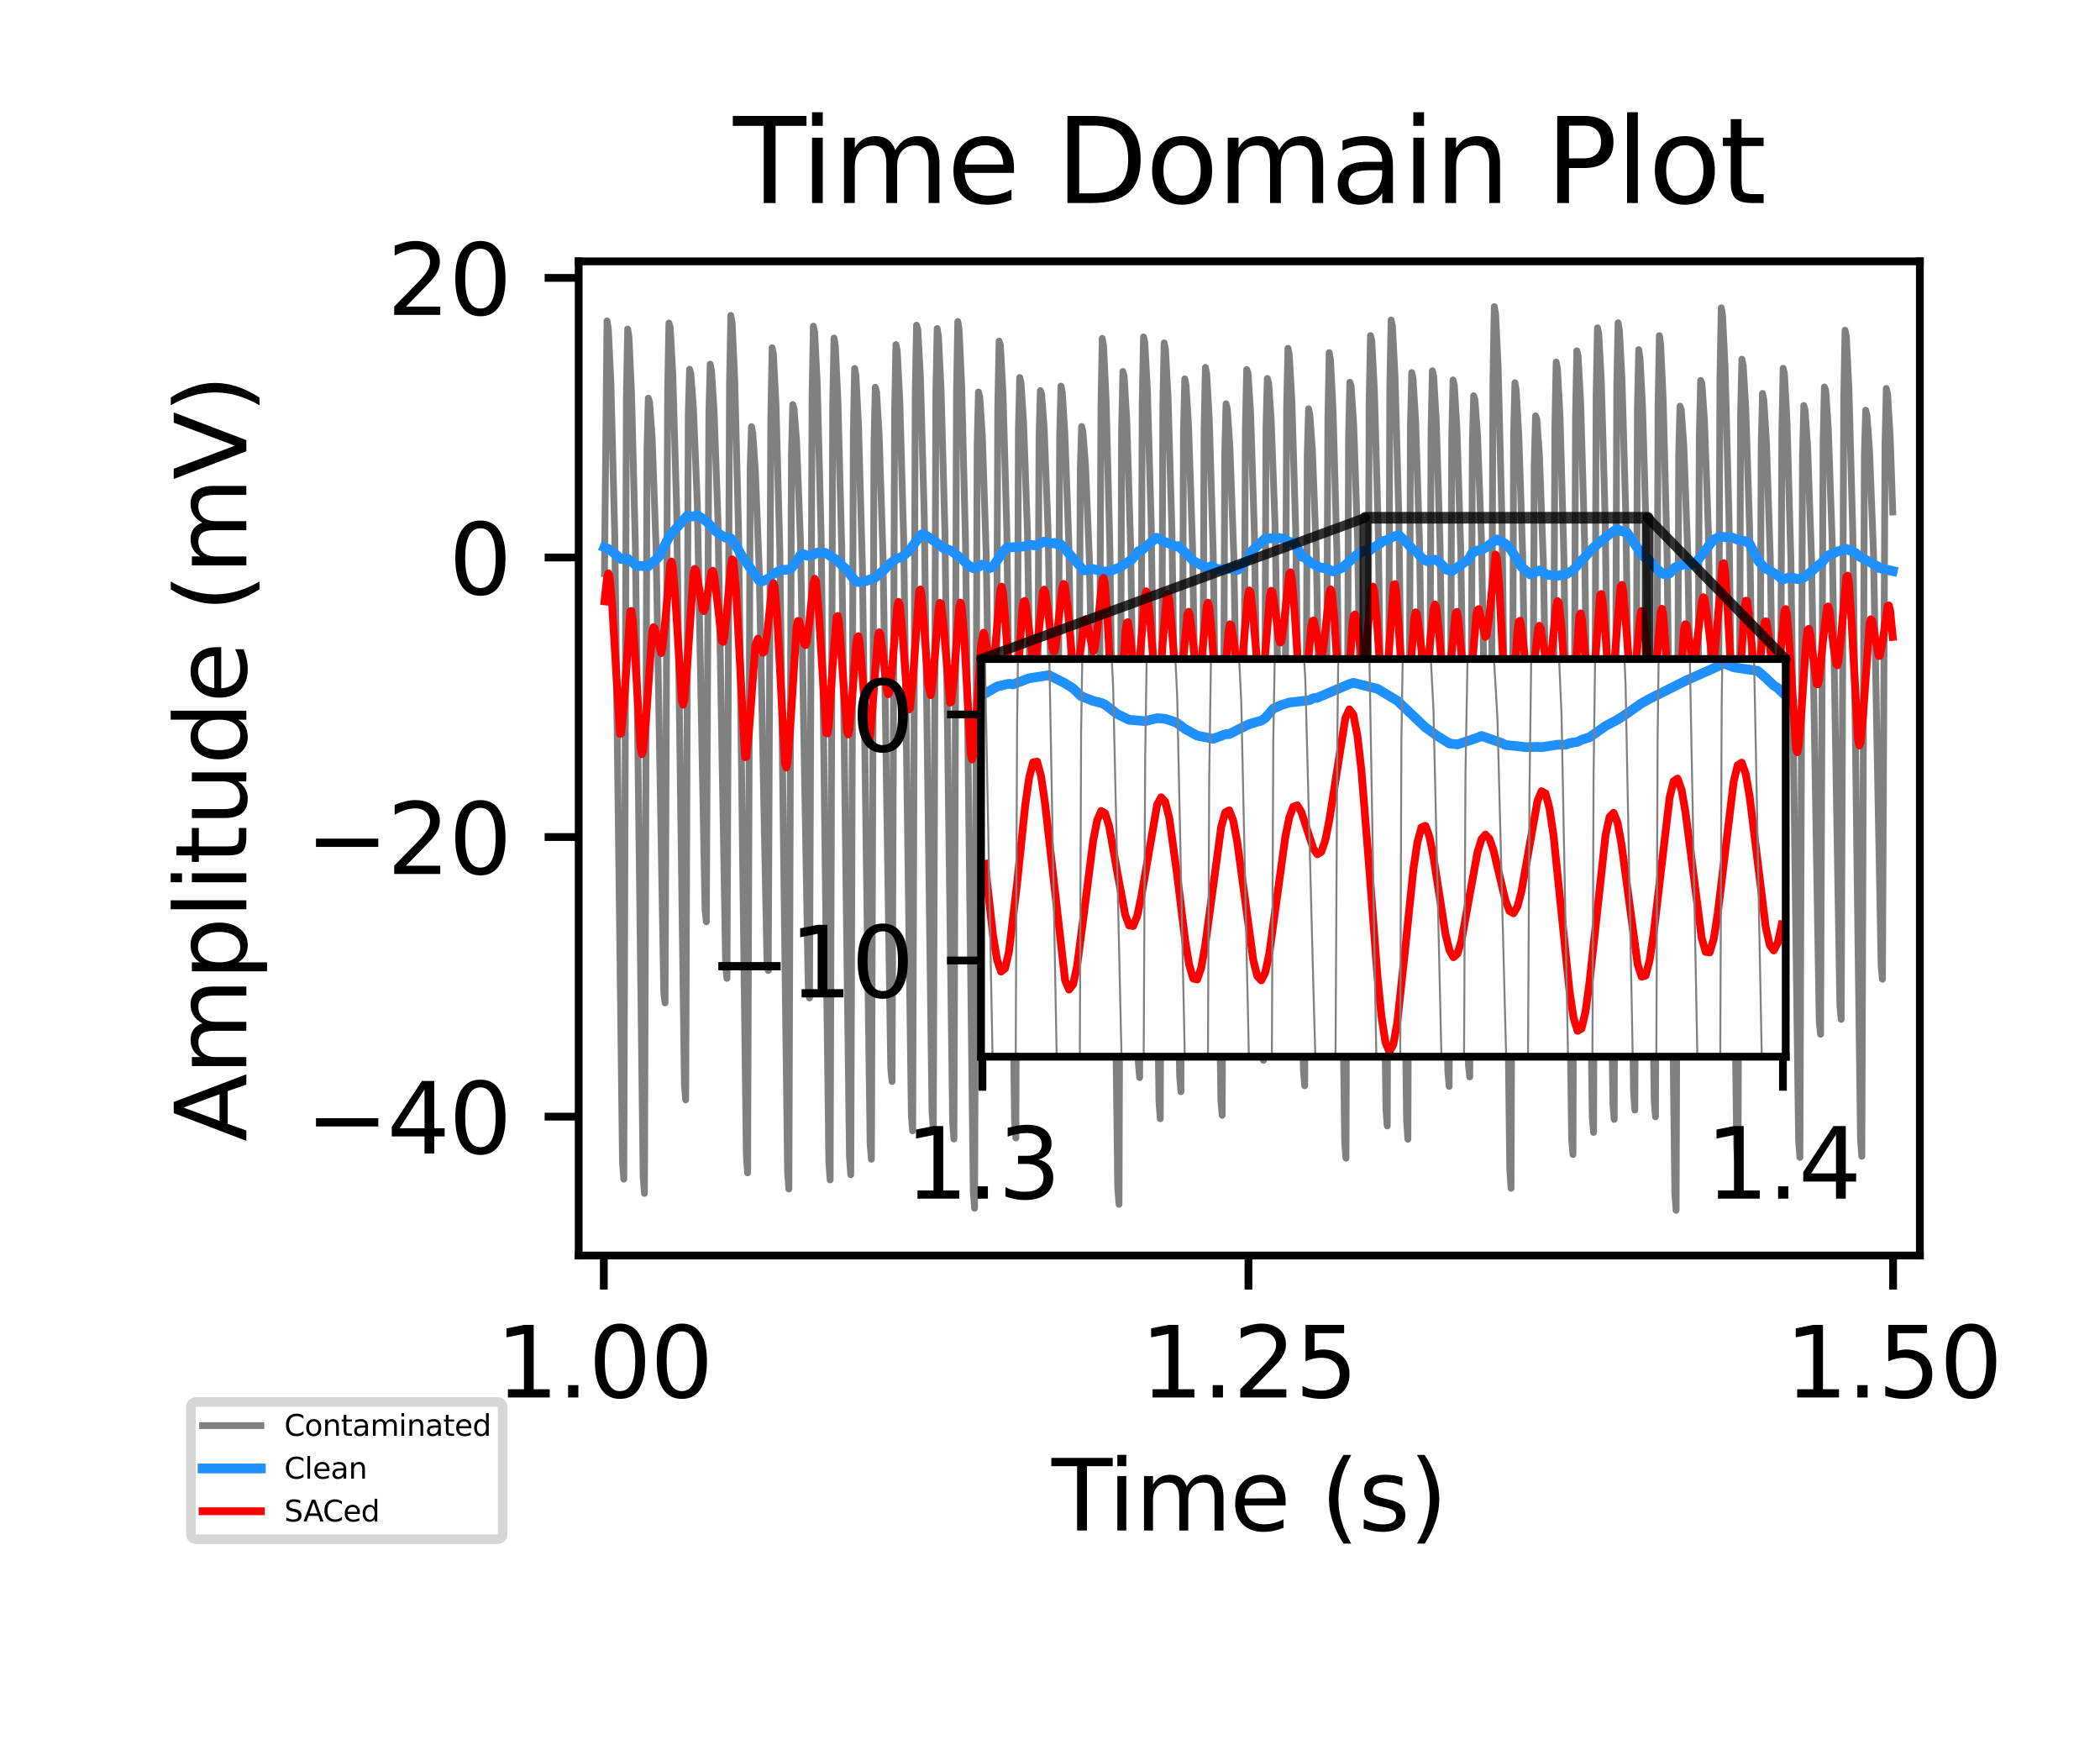 <?xml version="1.0" encoding="utf-8" standalone="no"?>
<!DOCTYPE svg PUBLIC "-//W3C//DTD SVG 1.1//EN"
  "http://www.w3.org/Graphics/SVG/1.1/DTD/svg11.dtd">
<svg xmlns:xlink="http://www.w3.org/1999/xlink" width="216pt" height="180pt" viewBox="0 0 216 180" xmlns="http://www.w3.org/2000/svg" version="1.1">
 <defs>
  <style type="text/css">*{stroke-linejoin: round; stroke-linecap: butt}</style>
 </defs>
 <g id="figure_1">
  <g id="patch_1">
   <path d="M 0 180 
L 216 180 
L 216 0 
L 0 0 
z
" style="fill: #ffffff"/>
  </g>
  <g id="axes_1">
   <g id="patch_2">
    <path d="M 59.52 129.12 
L 197.47 129.12 
L 197.47 26.88 
L 59.52 26.88 
z
" style="fill: #ffffff"/>
   </g>
   <g id="matplotlib.axis_1">
    <g id="xtick_1">
     <g id="line2d_1">
      <defs>
       <path id="m59bfd74f07" d="M 0 0 
L 0 3.5 
" style="stroke: #000000; stroke-width: 0.8"/>
      </defs>
      <g>
       <use xlink:href="#m59bfd74f07" x="62.107" y="129.12" style="stroke: #000000; stroke-width: 0.8"/>
      </g>
     </g>
     <g id="text_1">
      <!-- 1.00 -->
      <g transform="translate(50.974 143.718) scale(0.1 -0.1)">
       <defs>
        <path id="DejaVuSans-31" d="M 794 531 
L 1825 531 
L 1825 4091 
L 703 3866 
L 703 4441 
L 1819 4666 
L 2450 4666 
L 2450 531 
L 3481 531 
L 3481 0 
L 794 0 
L 794 531 
z
" transform="scale(0.016)"/>
        <path id="DejaVuSans-2e" d="M 684 794 
L 1344 794 
L 1344 0 
L 684 0 
L 684 794 
z
" transform="scale(0.016)"/>
        <path id="DejaVuSans-30" d="M 2034 4250 
Q 1547 4250 1301 3770 
Q 1056 3291 1056 2328 
Q 1056 1369 1301 889 
Q 1547 409 2034 409 
Q 2525 409 2770 889 
Q 3016 1369 3016 2328 
Q 3016 3291 2770 3770 
Q 2525 4250 2034 4250 
z
M 2034 4750 
Q 2819 4750 3233 4129 
Q 3647 3509 3647 2328 
Q 3647 1150 3233 529 
Q 2819 -91 2034 -91 
Q 1250 -91 836 529 
Q 422 1150 422 2328 
Q 422 3509 836 4129 
Q 1250 4750 2034 4750 
z
" transform="scale(0.016)"/>
       </defs>
       <use xlink:href="#DejaVuSans-31"/>
       <use xlink:href="#DejaVuSans-2e" x="63.623"/>
       <use xlink:href="#DejaVuSans-30" x="95.41"/>
       <use xlink:href="#DejaVuSans-30" x="159.033"/>
      </g>
     </g>
    </g>
    <g id="xtick_2">
     <g id="line2d_2">
      <g>
       <use xlink:href="#m59bfd74f07" x="128.412" y="129.12" style="stroke: #000000; stroke-width: 0.8"/>
      </g>
     </g>
     <g id="text_2">
      <!-- 1.25 -->
      <g transform="translate(117.279 143.718) scale(0.1 -0.1)">
       <defs>
        <path id="DejaVuSans-32" d="M 1228 531 
L 3431 531 
L 3431 0 
L 469 0 
L 469 531 
Q 828 903 1448 1529 
Q 2069 2156 2228 2338 
Q 2531 2678 2651 2914 
Q 2772 3150 2772 3378 
Q 2772 3750 2511 3984 
Q 2250 4219 1831 4219 
Q 1534 4219 1204 4116 
Q 875 4013 500 3803 
L 500 4441 
Q 881 4594 1212 4672 
Q 1544 4750 1819 4750 
Q 2544 4750 2975 4387 
Q 3406 4025 3406 3419 
Q 3406 3131 3298 2873 
Q 3191 2616 2906 2266 
Q 2828 2175 2409 1742 
Q 1991 1309 1228 531 
z
" transform="scale(0.016)"/>
        <path id="DejaVuSans-35" d="M 691 4666 
L 3169 4666 
L 3169 4134 
L 1269 4134 
L 1269 2991 
Q 1406 3038 1543 3061 
Q 1681 3084 1819 3084 
Q 2600 3084 3056 2656 
Q 3513 2228 3513 1497 
Q 3513 744 3044 326 
Q 2575 -91 1722 -91 
Q 1428 -91 1123 -41 
Q 819 9 494 109 
L 494 744 
Q 775 591 1075 516 
Q 1375 441 1709 441 
Q 2250 441 2565 725 
Q 2881 1009 2881 1497 
Q 2881 1984 2565 2268 
Q 2250 2553 1709 2553 
Q 1456 2553 1204 2497 
Q 953 2441 691 2322 
L 691 4666 
z
" transform="scale(0.016)"/>
       </defs>
       <use xlink:href="#DejaVuSans-31"/>
       <use xlink:href="#DejaVuSans-2e" x="63.623"/>
       <use xlink:href="#DejaVuSans-32" x="95.41"/>
       <use xlink:href="#DejaVuSans-35" x="159.033"/>
      </g>
     </g>
    </g>
    <g id="xtick_3">
     <g id="line2d_3">
      <g>
       <use xlink:href="#m59bfd74f07" x="194.718" y="129.12" style="stroke: #000000; stroke-width: 0.8"/>
      </g>
     </g>
     <g id="text_3">
      <!-- 1.50 -->
      <g transform="translate(183.585 143.718) scale(0.1 -0.1)">
       <use xlink:href="#DejaVuSans-31"/>
       <use xlink:href="#DejaVuSans-2e" x="63.623"/>
       <use xlink:href="#DejaVuSans-35" x="95.41"/>
       <use xlink:href="#DejaVuSans-30" x="159.033"/>
      </g>
     </g>
    </g>
    <g id="text_4">
     <!-- Time (s) -->
     <g transform="translate(108.166 157.397) scale(0.1 -0.1)">
      <defs>
       <path id="DejaVuSans-54" d="M -19 4666 
L 3928 4666 
L 3928 4134 
L 2272 4134 
L 2272 0 
L 1638 0 
L 1638 4134 
L -19 4134 
L -19 4666 
z
" transform="scale(0.016)"/>
       <path id="DejaVuSans-69" d="M 603 3500 
L 1178 3500 
L 1178 0 
L 603 0 
L 603 3500 
z
M 603 4863 
L 1178 4863 
L 1178 4134 
L 603 4134 
L 603 4863 
z
" transform="scale(0.016)"/>
       <path id="DejaVuSans-6d" d="M 3328 2828 
Q 3544 3216 3844 3400 
Q 4144 3584 4550 3584 
Q 5097 3584 5394 3201 
Q 5691 2819 5691 2113 
L 5691 0 
L 5113 0 
L 5113 2094 
Q 5113 2597 4934 2840 
Q 4756 3084 4391 3084 
Q 3944 3084 3684 2787 
Q 3425 2491 3425 1978 
L 3425 0 
L 2847 0 
L 2847 2094 
Q 2847 2600 2669 2842 
Q 2491 3084 2119 3084 
Q 1678 3084 1418 2786 
Q 1159 2488 1159 1978 
L 1159 0 
L 581 0 
L 581 3500 
L 1159 3500 
L 1159 2956 
Q 1356 3278 1631 3431 
Q 1906 3584 2284 3584 
Q 2666 3584 2933 3390 
Q 3200 3197 3328 2828 
z
" transform="scale(0.016)"/>
       <path id="DejaVuSans-65" d="M 3597 1894 
L 3597 1613 
L 953 1613 
Q 991 1019 1311 708 
Q 1631 397 2203 397 
Q 2534 397 2845 478 
Q 3156 559 3463 722 
L 3463 178 
Q 3153 47 2828 -22 
Q 2503 -91 2169 -91 
Q 1331 -91 842 396 
Q 353 884 353 1716 
Q 353 2575 817 3079 
Q 1281 3584 2069 3584 
Q 2775 3584 3186 3129 
Q 3597 2675 3597 1894 
z
M 3022 2063 
Q 3016 2534 2758 2815 
Q 2500 3097 2075 3097 
Q 1594 3097 1305 2825 
Q 1016 2553 972 2059 
L 3022 2063 
z
" transform="scale(0.016)"/>
       <path id="DejaVuSans-20" transform="scale(0.016)"/>
       <path id="DejaVuSans-28" d="M 1984 4856 
Q 1566 4138 1362 3434 
Q 1159 2731 1159 2009 
Q 1159 1288 1364 580 
Q 1569 -128 1984 -844 
L 1484 -844 
Q 1016 -109 783 600 
Q 550 1309 550 2009 
Q 550 2706 781 3412 
Q 1013 4119 1484 4856 
L 1984 4856 
z
" transform="scale(0.016)"/>
       <path id="DejaVuSans-73" d="M 2834 3397 
L 2834 2853 
Q 2591 2978 2328 3040 
Q 2066 3103 1784 3103 
Q 1356 3103 1142 2972 
Q 928 2841 928 2578 
Q 928 2378 1081 2264 
Q 1234 2150 1697 2047 
L 1894 2003 
Q 2506 1872 2764 1633 
Q 3022 1394 3022 966 
Q 3022 478 2636 193 
Q 2250 -91 1575 -91 
Q 1294 -91 989 -36 
Q 684 19 347 128 
L 347 722 
Q 666 556 975 473 
Q 1284 391 1588 391 
Q 1994 391 2212 530 
Q 2431 669 2431 922 
Q 2431 1156 2273 1281 
Q 2116 1406 1581 1522 
L 1381 1569 
Q 847 1681 609 1914 
Q 372 2147 372 2553 
Q 372 3047 722 3315 
Q 1072 3584 1716 3584 
Q 2034 3584 2315 3537 
Q 2597 3491 2834 3397 
z
" transform="scale(0.016)"/>
       <path id="DejaVuSans-29" d="M 513 4856 
L 1013 4856 
Q 1481 4119 1714 3412 
Q 1947 2706 1947 2009 
Q 1947 1309 1714 600 
Q 1481 -109 1013 -844 
L 513 -844 
Q 928 -128 1133 580 
Q 1338 1288 1338 2009 
Q 1338 2731 1133 3434 
Q 928 4138 513 4856 
z
" transform="scale(0.016)"/>
      </defs>
      <use xlink:href="#DejaVuSans-54"/>
      <use xlink:href="#DejaVuSans-69" x="57.959"/>
      <use xlink:href="#DejaVuSans-6d" x="85.742"/>
      <use xlink:href="#DejaVuSans-65" x="183.154"/>
      <use xlink:href="#DejaVuSans-20" x="244.678"/>
      <use xlink:href="#DejaVuSans-28" x="276.465"/>
      <use xlink:href="#DejaVuSans-73" x="315.479"/>
      <use xlink:href="#DejaVuSans-29" x="367.578"/>
     </g>
    </g>
   </g>
   <g id="matplotlib.axis_2">
    <g id="ytick_1">
     <g id="line2d_4">
      <defs>
       <path id="m864133804f" d="M 0 0 
L -3.5 0 
" style="stroke: #000000; stroke-width: 0.8"/>
      </defs>
      <g>
       <use xlink:href="#m864133804f" x="59.52" y="114.832" style="stroke: #000000; stroke-width: 0.8"/>
      </g>
     </g>
     <g id="text_5">
      <!-- −40 -->
      <g transform="translate(31.415 118.631) scale(0.1 -0.1)">
       <defs>
        <path id="DejaVuSans-2212" d="M 678 2272 
L 4684 2272 
L 4684 1741 
L 678 1741 
L 678 2272 
z
" transform="scale(0.016)"/>
        <path id="DejaVuSans-34" d="M 2419 4116 
L 825 1625 
L 2419 1625 
L 2419 4116 
z
M 2253 4666 
L 3047 4666 
L 3047 1625 
L 3713 1625 
L 3713 1100 
L 3047 1100 
L 3047 0 
L 2419 0 
L 2419 1100 
L 313 1100 
L 313 1709 
L 2253 4666 
z
" transform="scale(0.016)"/>
       </defs>
       <use xlink:href="#DejaVuSans-2212"/>
       <use xlink:href="#DejaVuSans-34" x="83.789"/>
       <use xlink:href="#DejaVuSans-30" x="147.412"/>
      </g>
     </g>
    </g>
    <g id="ytick_2">
     <g id="line2d_5">
      <g>
       <use xlink:href="#m864133804f" x="59.52" y="86.081" style="stroke: #000000; stroke-width: 0.8"/>
      </g>
     </g>
     <g id="text_6">
      <!-- −20 -->
      <g transform="translate(31.415 89.881) scale(0.1 -0.1)">
       <use xlink:href="#DejaVuSans-2212"/>
       <use xlink:href="#DejaVuSans-32" x="83.789"/>
       <use xlink:href="#DejaVuSans-30" x="147.412"/>
      </g>
     </g>
    </g>
    <g id="ytick_3">
     <g id="line2d_6">
      <g>
       <use xlink:href="#m864133804f" x="59.52" y="57.331" style="stroke: #000000; stroke-width: 0.8"/>
      </g>
     </g>
     <g id="text_7">
      <!-- 0 -->
      <g transform="translate(46.157 61.13) scale(0.1 -0.1)">
       <use xlink:href="#DejaVuSans-30"/>
      </g>
     </g>
    </g>
    <g id="ytick_4">
     <g id="line2d_7">
      <g>
       <use xlink:href="#m864133804f" x="59.52" y="28.58" style="stroke: #000000; stroke-width: 0.8"/>
      </g>
     </g>
     <g id="text_8">
      <!-- 20 -->
      <g transform="translate(39.795 32.38) scale(0.1 -0.1)">
       <use xlink:href="#DejaVuSans-32"/>
       <use xlink:href="#DejaVuSans-30" x="63.623"/>
      </g>
     </g>
    </g>
    <g id="text_9">
     <!-- Amplitude (mV) -->
     <g transform="translate(25.336 117.404) rotate(-90) scale(0.1 -0.1)">
      <defs>
       <path id="DejaVuSans-41" d="M 2188 4044 
L 1331 1722 
L 3047 1722 
L 2188 4044 
z
M 1831 4666 
L 2547 4666 
L 4325 0 
L 3669 0 
L 3244 1197 
L 1141 1197 
L 716 0 
L 50 0 
L 1831 4666 
z
" transform="scale(0.016)"/>
       <path id="DejaVuSans-70" d="M 1159 525 
L 1159 -1331 
L 581 -1331 
L 581 3500 
L 1159 3500 
L 1159 2969 
Q 1341 3281 1617 3432 
Q 1894 3584 2278 3584 
Q 2916 3584 3314 3078 
Q 3713 2572 3713 1747 
Q 3713 922 3314 415 
Q 2916 -91 2278 -91 
Q 1894 -91 1617 61 
Q 1341 213 1159 525 
z
M 3116 1747 
Q 3116 2381 2855 2742 
Q 2594 3103 2138 3103 
Q 1681 3103 1420 2742 
Q 1159 2381 1159 1747 
Q 1159 1113 1420 752 
Q 1681 391 2138 391 
Q 2594 391 2855 752 
Q 3116 1113 3116 1747 
z
" transform="scale(0.016)"/>
       <path id="DejaVuSans-6c" d="M 603 4863 
L 1178 4863 
L 1178 0 
L 603 0 
L 603 4863 
z
" transform="scale(0.016)"/>
       <path id="DejaVuSans-74" d="M 1172 4494 
L 1172 3500 
L 2356 3500 
L 2356 3053 
L 1172 3053 
L 1172 1153 
Q 1172 725 1289 603 
Q 1406 481 1766 481 
L 2356 481 
L 2356 0 
L 1766 0 
Q 1100 0 847 248 
Q 594 497 594 1153 
L 594 3053 
L 172 3053 
L 172 3500 
L 594 3500 
L 594 4494 
L 1172 4494 
z
" transform="scale(0.016)"/>
       <path id="DejaVuSans-75" d="M 544 1381 
L 544 3500 
L 1119 3500 
L 1119 1403 
Q 1119 906 1312 657 
Q 1506 409 1894 409 
Q 2359 409 2629 706 
Q 2900 1003 2900 1516 
L 2900 3500 
L 3475 3500 
L 3475 0 
L 2900 0 
L 2900 538 
Q 2691 219 2414 64 
Q 2138 -91 1772 -91 
Q 1169 -91 856 284 
Q 544 659 544 1381 
z
M 1991 3584 
L 1991 3584 
z
" transform="scale(0.016)"/>
       <path id="DejaVuSans-64" d="M 2906 2969 
L 2906 4863 
L 3481 4863 
L 3481 0 
L 2906 0 
L 2906 525 
Q 2725 213 2448 61 
Q 2172 -91 1784 -91 
Q 1150 -91 751 415 
Q 353 922 353 1747 
Q 353 2572 751 3078 
Q 1150 3584 1784 3584 
Q 2172 3584 2448 3432 
Q 2725 3281 2906 2969 
z
M 947 1747 
Q 947 1113 1208 752 
Q 1469 391 1925 391 
Q 2381 391 2643 752 
Q 2906 1113 2906 1747 
Q 2906 2381 2643 2742 
Q 2381 3103 1925 3103 
Q 1469 3103 1208 2742 
Q 947 2381 947 1747 
z
" transform="scale(0.016)"/>
       <path id="DejaVuSans-56" d="M 1831 0 
L 50 4666 
L 709 4666 
L 2188 738 
L 3669 4666 
L 4325 4666 
L 2547 0 
L 1831 0 
z
" transform="scale(0.016)"/>
      </defs>
      <use xlink:href="#DejaVuSans-41"/>
      <use xlink:href="#DejaVuSans-6d" x="68.408"/>
      <use xlink:href="#DejaVuSans-70" x="165.82"/>
      <use xlink:href="#DejaVuSans-6c" x="229.297"/>
      <use xlink:href="#DejaVuSans-69" x="257.08"/>
      <use xlink:href="#DejaVuSans-74" x="284.863"/>
      <use xlink:href="#DejaVuSans-75" x="324.072"/>
      <use xlink:href="#DejaVuSans-64" x="387.451"/>
      <use xlink:href="#DejaVuSans-65" x="450.928"/>
      <use xlink:href="#DejaVuSans-20" x="512.451"/>
      <use xlink:href="#DejaVuSans-28" x="544.238"/>
      <use xlink:href="#DejaVuSans-6d" x="583.252"/>
      <use xlink:href="#DejaVuSans-56" x="680.664"/>
      <use xlink:href="#DejaVuSans-29" x="749.072"/>
     </g>
    </g>
   </g>
   <g id="line2d_8">
    <path d="M 62.173 58.988 
L 62.438 33.003 
L 62.571 33.825 
L 62.836 39.425 
L 63.234 55.173 
L 64.03 119.546 
L 64.163 121.27 
L 64.428 41.036 
L 64.56 33.841 
L 64.693 34.675 
L 64.958 40.528 
L 65.356 56.287 
L 66.152 120.977 
L 66.285 122.732 
L 66.55 46.295 
L 66.683 40.951 
L 66.815 41.371 
L 67.081 45.087 
L 67.479 56.2 
L 68.275 102.105 
L 68.407 103.141 
L 68.672 40.251 
L 68.805 33.221 
L 68.938 33.695 
L 69.203 38.542 
L 69.601 52.469 
L 70.397 111.517 
L 70.529 113.11 
L 70.795 42.629 
L 70.927 37.973 
L 71.06 38.45 
L 71.325 41.997 
L 71.723 51.777 
L 72.519 93.594 
L 72.652 94.799 
L 72.917 42.367 
L 73.05 37.45 
L 73.182 38.13 
L 73.448 42.264 
L 73.846 53.429 
L 74.641 99.394 
L 74.774 100.619 
L 75.039 39.414 
L 75.172 32.442 
L 75.305 33.245 
L 75.57 39.043 
L 75.968 54.813 
L 76.764 118.663 
L 76.896 120.615 
L 77.162 48.145 
L 77.294 43.875 
L 77.427 44.54 
L 77.692 48.428 
L 78.09 58.542 
L 78.886 98.755 
L 79.019 99.809 
L 79.284 43.039 
L 79.417 35.761 
L 79.549 36.393 
L 79.815 41.625 
L 80.212 56.69 
L 81.008 120.546 
L 81.141 122.282 
L 81.406 46.849 
L 81.539 41.611 
L 81.672 42.013 
L 81.937 45.412 
L 82.335 55.752 
L 83.131 101.371 
L 83.263 102.638 
L 83.529 40.81 
L 83.661 33.543 
L 83.794 34.145 
L 84.059 39.504 
L 84.457 55.054 
L 85.253 119.515 
L 85.386 121.344 
L 85.651 41.605 
L 85.784 34.761 
L 85.916 35.541 
L 86.181 41.121 
L 86.579 56.398 
L 87.375 118.922 
L 87.508 120.81 
L 87.773 44.452 
L 87.906 37.895 
L 88.038 38.628 
L 88.304 43.766 
L 88.702 58.153 
L 89.498 117.582 
L 89.63 119.223 
L 89.896 45.898 
L 90.028 39.827 
L 90.161 40.317 
L 90.426 44.726 
L 90.824 57.172 
L 91.62 109.849 
L 91.753 111.228 
L 92.018 42.321 
L 92.15 35.439 
L 92.283 36.052 
L 92.548 41.149 
L 92.946 55.309 
L 93.742 114.774 
L 93.875 116.299 
L 94.14 40.37 
L 94.273 33.442 
L 94.405 33.906 
L 94.671 38.738 
L 95.069 53.195 
L 95.865 114.329 
L 95.997 116.098 
L 96.262 40.416 
L 96.395 33.785 
L 96.528 34.593 
L 96.793 40.07 
L 97.191 54.602 
L 97.987 115.401 
L 98.119 117.141 
L 98.385 40.312 
L 98.517 33.072 
L 98.65 33.895 
L 98.915 39.682 
L 99.313 55.94 
L 100.109 122.49 
L 100.242 124.25 
L 100.507 45.868 
L 100.64 40.31 
L 100.772 40.788 
L 101.038 44.793 
L 101.436 56.882 
L 102.231 105.932 
L 102.364 107.113 
L 102.629 42.095 
L 102.762 35.079 
L 102.895 35.474 
L 103.16 40.328 
L 103.558 54.538 
L 104.354 115.267 
L 104.486 117.036 
L 104.752 44.179 
L 104.884 38.825 
L 105.017 39.351 
L 105.282 43.447 
L 105.68 54.669 
L 106.476 102.292 
L 106.609 103.526 
L 106.874 45.032 
L 107.007 40.169 
L 107.139 40.556 
L 107.405 44.09 
L 107.802 54.573 
L 108.598 97.78 
L 108.731 99.01 
L 108.996 44.71 
L 109.129 39.708 
L 109.262 40.347 
L 109.527 44.581 
L 109.925 55.538 
L 110.721 101.008 
L 110.853 102.412 
L 111.119 48.136 
L 111.251 43.859 
L 111.384 44.395 
L 111.649 47.834 
L 112.047 57.391 
L 112.843 97.66 
L 112.976 98.808 
L 113.241 42.123 
L 113.374 34.8 
L 113.506 35.533 
L 113.771 41.146 
L 114.169 56.839 
L 114.965 122.111 
L 115.098 123.852 
L 115.363 44.414 
L 115.496 38.205 
L 115.628 38.724 
L 115.894 43.212 
L 116.292 56.096 
L 117.088 109.324 
L 117.22 110.815 
L 117.486 41.411 
L 117.618 34.649 
L 117.751 35.215 
L 118.016 40.08 
L 118.414 53.989 
L 119.21 113.291 
L 119.343 115.052 
L 119.608 41.553 
L 119.74 35.265 
L 119.873 35.902 
L 120.138 40.759 
L 120.536 54.441 
L 121.332 110.608 
L 121.465 112.272 
L 121.73 44.369 
L 121.863 38.961 
L 121.995 39.616 
L 122.261 44.045 
L 122.659 56.181 
L 123.454 105.52 
L 123.587 106.933 
L 123.852 44.049 
L 123.985 37.782 
L 124.118 38.443 
L 124.383 43.125 
L 124.781 56.651 
L 125.577 113.122 
L 125.709 114.698 
L 125.975 46.722 
L 126.107 41.523 
L 126.24 42.06 
L 126.505 46.007 
L 126.903 57.056 
L 127.699 103.314 
L 127.832 104.443 
L 128.097 44.207 
L 128.23 38.007 
L 128.362 38.322 
L 128.628 42.357 
L 129.026 54.921 
L 129.821 107.689 
L 129.954 109.045 
L 130.219 43.97 
L 130.352 38.921 
L 130.485 39.346 
L 130.75 43.183 
L 131.148 53.998 
L 131.944 99.159 
L 132.076 100.511 
L 132.342 41.852 
L 132.474 35.82 
L 132.607 36.457 
L 132.872 41.085 
L 133.27 54.458 
L 134.066 110.099 
L 134.199 111.661 
L 134.464 46.696 
L 134.597 42.04 
L 134.729 42.639 
L 134.995 46.422 
L 135.392 56.906 
L 136.188 99.891 
L 136.321 101.106 
L 136.586 43.027 
L 136.719 36.262 
L 136.852 37.012 
L 137.117 42.308 
L 137.515 56.858 
L 138.311 117.521 
L 138.443 119.109 
L 138.709 45.061 
L 138.841 39.307 
L 138.974 39.729 
L 139.239 43.72 
L 139.637 55.542 
L 140.433 104.977 
L 140.566 106.32 
L 140.831 41.253 
L 140.964 34.511 
L 141.096 35.017 
L 141.361 40.024 
L 141.759 54.342 
L 142.555 114.088 
L 142.688 115.796 
L 142.953 39.829 
L 143.086 32.911 
L 143.218 33.527 
L 143.484 38.652 
L 143.882 53.25 
L 144.678 115.199 
L 144.81 117.165 
L 145.075 43.772 
L 145.208 38.314 
L 145.341 38.942 
L 145.606 43.277 
L 146.004 55.703 
L 146.8 105.91 
L 146.933 107.3 
L 147.198 44.181 
L 147.33 38.135 
L 147.463 38.722 
L 147.728 43.277 
L 148.126 56.288 
L 148.922 110.172 
L 149.055 111.726 
L 149.32 45.163 
L 149.453 39.071 
L 149.585 39.577 
L 149.851 44.039 
L 150.249 56.54 
L 151.044 109.559 
L 151.177 110.752 
L 151.442 45.7 
L 151.575 40.703 
L 151.708 41.1 
L 151.973 44.766 
L 152.371 55.267 
L 153.167 98.697 
L 153.299 99.8 
L 153.565 39.008 
L 153.697 31.527 
L 153.83 32.24 
L 154.095 37.82 
L 154.493 53.815 
L 155.289 120.199 
L 155.422 122.207 
L 155.687 44.594 
L 155.82 39.361 
L 155.952 40.173 
L 156.218 44.755 
L 156.616 56.985 
L 157.411 106.341 
L 157.544 107.623 
L 157.809 47.777 
L 157.942 42.765 
L 158.075 43.111 
L 158.34 46.822 
L 158.738 57.585 
L 159.534 101.898 
L 159.666 103.122 
L 159.932 43.945 
L 160.064 37.231 
L 160.197 37.919 
L 160.462 42.92 
L 160.86 57.349 
L 161.656 117.164 
L 161.789 118.734 
L 162.054 43.038 
L 162.187 36.075 
L 162.319 36.642 
L 162.585 41.508 
L 162.982 55.57 
L 163.778 114.91 
L 163.911 116.461 
L 164.176 40.642 
L 164.309 33.718 
L 164.442 34.303 
L 164.707 39.198 
L 165.105 53.492 
L 165.901 113.562 
L 166.033 115.12 
L 166.299 39.615 
L 166.431 33.193 
L 166.564 33.937 
L 166.829 38.962 
L 167.227 52.978 
L 168.023 112.307 
L 168.156 114.156 
L 168.421 42.027 
L 168.554 35.953 
L 168.686 36.827 
L 168.951 41.946 
L 169.349 55.768 
L 170.145 113.18 
L 170.278 114.855 
L 170.543 41.841 
L 170.676 34.516 
L 170.808 35.382 
L 171.074 41.186 
L 171.472 57.137 
L 172.268 122.693 
L 172.4 124.473 
L 172.665 46.864 
L 172.798 41.767 
L 172.931 42.149 
L 173.196 45.904 
L 173.594 56.802 
L 174.39 101.317 
L 174.523 102.379 
L 174.788 44.889 
L 174.92 39.129 
L 175.053 39.427 
L 175.318 43.259 
L 175.716 54.606 
L 176.512 103.272 
L 176.645 104.572 
L 176.91 38.845 
L 177.043 31.66 
L 177.175 32.421 
L 177.441 37.89 
L 177.839 53.353 
L 178.634 118.01 
L 178.767 119.846 
L 179.032 42.606 
L 179.165 36.941 
L 179.298 37.552 
L 179.563 42.015 
L 179.961 54.442 
L 180.757 106.752 
L 180.889 108.325 
L 181.155 45.773 
L 181.287 40.463 
L 181.42 41.12 
L 181.685 45.376 
L 182.083 57.273 
L 182.879 106.305 
L 183.012 107.829 
L 183.277 44.507 
L 183.41 37.873 
L 183.542 38.459 
L 183.808 43.401 
L 184.206 57.614 
L 185.001 117.299 
L 185.134 119.026 
L 185.399 47.217 
L 185.532 41.706 
L 185.665 42.171 
L 185.93 46.045 
L 186.328 57.425 
L 187.124 105.077 
L 187.256 106.366 
L 187.522 45.417 
L 187.654 39.796 
L 187.787 40.152 
L 188.052 44.075 
L 188.45 55.593 
L 189.246 103.437 
L 189.379 104.834 
L 189.644 40.959 
L 189.777 33.959 
L 189.909 34.587 
L 190.175 39.982 
L 190.572 54.888 
L 191.368 117.178 
L 191.501 118.912 
L 191.766 46.827 
L 191.899 42.186 
L 192.032 42.699 
L 192.297 46.409 
L 192.695 56.602 
L 193.491 99.425 
L 193.623 100.701 
L 193.889 45.692 
L 194.021 39.947 
L 194.154 40.543 
L 194.419 44.959 
L 194.684 52.654 
L 194.684 52.654 
" clip-path="url(#pe90f0154d4)" style="fill: none; stroke: #808080; stroke-width: 0.7; stroke-linecap: square"/>
   </g>
   <g id="line2d_9">
    <path d="M 62.173 56.288 
L 62.703 56.524 
L 63.897 57.493 
L 64.163 57.462 
L 64.56 57.466 
L 65.489 58.19 
L 66.683 58.224 
L 67.744 57.29 
L 68.938 55.001 
L 69.203 54.735 
L 70.662 53.07 
L 71.325 53.117 
L 71.723 52.982 
L 72.519 53.526 
L 72.784 53.724 
L 73.58 54.596 
L 74.111 55.009 
L 74.641 55.293 
L 74.907 55.3 
L 75.172 55.371 
L 75.437 55.679 
L 76.366 57.274 
L 77.294 58.59 
L 78.09 59.718 
L 78.355 59.799 
L 79.151 59.455 
L 79.417 59.094 
L 80.345 58.605 
L 81.008 58.592 
L 81.406 58.404 
L 81.804 57.938 
L 82.335 57.083 
L 82.6 56.971 
L 82.998 57.151 
L 83.661 57.065 
L 84.059 56.836 
L 84.59 56.897 
L 84.855 56.854 
L 85.12 56.992 
L 86.049 57.583 
L 86.712 58.264 
L 87.11 58.581 
L 87.508 59.18 
L 88.038 59.809 
L 88.304 59.863 
L 89.1 59.751 
L 89.498 59.58 
L 90.028 59.396 
L 90.957 58.585 
L 91.487 58.006 
L 92.283 57.387 
L 92.681 57.345 
L 93.212 56.907 
L 93.477 56.695 
L 94.273 55.607 
L 94.803 54.952 
L 95.069 54.965 
L 96.395 55.857 
L 97.058 56.397 
L 97.191 56.365 
L 97.456 56.493 
L 97.854 56.652 
L 98.252 56.95 
L 99.048 57.593 
L 99.579 58.118 
L 100.109 58.429 
L 100.374 58.377 
L 100.772 58.242 
L 101.038 58.057 
L 101.833 58.407 
L 102.099 58.31 
L 102.762 57.343 
L 103.16 56.734 
L 103.558 56.316 
L 105.15 56.208 
L 105.415 56.19 
L 105.813 56.028 
L 106.609 56.105 
L 107.139 55.832 
L 107.405 55.699 
L 108.2 55.892 
L 108.466 55.831 
L 108.731 55.98 
L 109.129 55.994 
L 110.986 58.1 
L 111.384 58.632 
L 111.649 58.654 
L 112.312 58.502 
L 113.506 58.774 
L 114.169 58.754 
L 114.7 58.509 
L 114.965 58.466 
L 116.424 57.531 
L 117.088 56.692 
L 117.353 56.645 
L 118.945 55.303 
L 119.21 55.429 
L 119.74 55.729 
L 120.138 55.839 
L 120.934 56.19 
L 121.2 56.16 
L 122.128 57.035 
L 122.791 57.721 
L 124.118 58.404 
L 124.383 58.295 
L 124.648 58.201 
L 125.179 58.546 
L 126.107 58.497 
L 126.638 58.496 
L 126.903 58.412 
L 127.301 58.613 
L 128.23 57.618 
L 128.76 56.665 
L 130.087 55.422 
L 131.148 55.317 
L 131.546 55.33 
L 132.076 55.417 
L 132.607 55.742 
L 133.005 55.766 
L 133.27 56.047 
L 133.933 57.262 
L 134.199 57.34 
L 134.862 57.881 
L 135.79 58.369 
L 136.056 58.393 
L 136.586 58.521 
L 137.117 58.769 
L 138.045 58.396 
L 139.637 56.998 
L 140.3 56.656 
L 140.566 56.52 
L 140.964 56.562 
L 141.229 56.341 
L 141.892 55.951 
L 142.157 55.701 
L 142.821 55.475 
L 143.218 55.215 
L 143.882 55.037 
L 144.545 55.649 
L 145.341 56.541 
L 145.606 56.652 
L 145.871 56.949 
L 146.269 57.416 
L 146.8 57.716 
L 147.198 57.648 
L 147.463 57.549 
L 147.861 57.637 
L 148.259 58.034 
L 148.79 58.571 
L 149.32 58.752 
L 151.044 57.536 
L 151.442 56.85 
L 151.973 56.613 
L 152.371 56.551 
L 152.902 56.249 
L 153.83 55.555 
L 153.963 55.481 
L 154.891 55.959 
L 155.422 56.532 
L 156.483 58.28 
L 157.411 59.081 
L 158.34 58.661 
L 158.738 58.869 
L 159.136 59.118 
L 160.33 59.197 
L 160.728 59.097 
L 160.993 59.101 
L 161.523 58.812 
L 161.789 58.662 
L 162.585 57.742 
L 162.982 57.33 
L 163.778 56.415 
L 165.37 55.074 
L 166.299 54.38 
L 166.829 54.648 
L 167.36 54.782 
L 168.421 56.364 
L 168.951 57.18 
L 169.482 57.467 
L 170.013 58.026 
L 170.278 58.394 
L 170.941 58.962 
L 171.339 59.102 
L 171.737 58.966 
L 172.002 58.665 
L 172.268 58.367 
L 173.329 57.992 
L 173.727 58.141 
L 174.125 57.972 
L 174.39 57.907 
L 176.247 55.493 
L 176.91 55.182 
L 177.573 55.255 
L 177.971 55.221 
L 178.767 55.513 
L 179.563 55.667 
L 179.961 55.922 
L 180.889 57.726 
L 181.553 58.458 
L 181.818 58.555 
L 183.012 59.294 
L 183.277 59.592 
L 183.542 59.547 
L 183.94 59.406 
L 184.471 59.425 
L 184.869 59.562 
L 185.532 59.413 
L 185.93 59.093 
L 187.124 58.061 
L 187.389 57.865 
L 187.92 57.182 
L 188.185 57.057 
L 188.583 56.95 
L 188.848 56.76 
L 189.379 56.604 
L 189.644 56.599 
L 189.909 56.451 
L 190.838 56.857 
L 191.368 57.305 
L 191.634 57.408 
L 192.032 57.653 
L 193.093 58.225 
L 193.358 58.434 
L 194.684 58.726 
L 194.684 58.726 
" clip-path="url(#pe90f0154d4)" style="fill: none; stroke: #1e90ff; stroke-linecap: square"/>
   </g>
   <g id="line2d_10">
    <path d="M 62.173 61.845 
L 62.438 59.394 
L 62.571 58.958 
L 62.703 59.281 
L 62.969 62.308 
L 63.765 75.477 
L 63.897 75.432 
L 64.163 72.658 
L 64.826 62.867 
L 64.958 62.843 
L 65.091 63.775 
L 65.356 67.921 
L 65.887 76.905 
L 66.02 77.558 
L 66.152 77.287 
L 66.417 74.366 
L 67.081 64.962 
L 67.213 64.503 
L 67.346 64.624 
L 68.009 67.165 
L 68.142 66.638 
L 68.407 64.041 
L 68.938 58.021 
L 69.07 57.751 
L 69.203 58.282 
L 69.468 61.567 
L 70.132 72.089 
L 70.264 72.474 
L 70.397 71.974 
L 70.662 68.737 
L 71.325 58.999 
L 71.458 58.505 
L 71.591 58.627 
L 71.856 60.166 
L 72.254 62.664 
L 72.386 62.849 
L 72.519 62.598 
L 72.784 61.084 
L 73.182 58.783 
L 73.315 58.697 
L 73.448 59.106 
L 73.713 61.224 
L 74.244 65.902 
L 74.376 66.018 
L 74.509 65.501 
L 74.774 62.867 
L 75.172 58.183 
L 75.305 57.519 
L 75.437 57.663 
L 75.703 60.594 
L 76.631 77.871 
L 76.764 77.846 
L 77.029 75.369 
L 77.692 66.358 
L 77.958 65.677 
L 78.223 66.451 
L 78.488 67.141 
L 78.621 66.999 
L 78.886 65.395 
L 79.417 60.327 
L 79.549 59.971 
L 79.682 60.372 
L 79.947 63.579 
L 80.743 78.516 
L 80.876 78.942 
L 81.008 78.395 
L 81.274 74.889 
L 81.937 64.444 
L 82.07 63.859 
L 82.202 63.877 
L 82.467 65.057 
L 82.733 66.256 
L 82.865 66.347 
L 82.998 65.949 
L 83.263 63.82 
L 83.661 59.996 
L 83.794 59.523 
L 83.927 59.772 
L 84.192 62.575 
L 84.988 75.397 
L 85.12 75.421 
L 85.253 74.529 
L 85.651 68.33 
L 86.049 63.448 
L 86.181 63.347 
L 86.314 64.129 
L 86.579 67.759 
L 87.11 75.219 
L 87.243 75.53 
L 87.375 74.999 
L 87.641 71.934 
L 88.038 66.442 
L 88.171 65.546 
L 88.304 65.428 
L 88.436 66.109 
L 88.702 69.365 
L 89.232 76.041 
L 89.365 76.247 
L 89.498 75.649 
L 89.763 72.508 
L 90.293 65.518 
L 90.426 65.029 
L 90.559 65.237 
L 90.824 67.288 
L 91.222 70.985 
L 91.355 71.401 
L 91.487 71.158 
L 91.753 68.815 
L 92.283 62.385 
L 92.416 61.899 
L 92.548 62.179 
L 92.814 64.846 
L 93.344 72.292 
L 93.477 72.968 
L 93.61 72.806 
L 93.875 70.111 
L 94.538 60.776 
L 94.671 60.621 
L 94.803 61.304 
L 95.069 64.617 
L 95.467 70.351 
L 95.732 71.492 
L 95.865 70.881 
L 96.13 67.827 
L 96.528 62.719 
L 96.66 61.998 
L 96.793 62.047 
L 97.058 64.336 
L 97.722 72.268 
L 97.854 72.182 
L 98.119 69.745 
L 98.65 62.508 
L 98.783 61.971 
L 98.915 62.341 
L 99.181 65.679 
L 99.844 77.513 
L 99.976 78.101 
L 100.109 77.74 
L 100.374 74.624 
L 100.905 66.305 
L 101.17 65.065 
L 101.303 65.416 
L 101.966 69.265 
L 102.099 68.928 
L 102.364 66.578 
L 102.895 60.626 
L 103.027 60.332 
L 103.16 60.836 
L 103.425 64.065 
L 104.088 74.331 
L 104.221 74.634 
L 104.354 74.055 
L 104.619 70.725 
L 105.15 62.674 
L 105.282 61.871 
L 105.415 61.794 
L 105.548 62.386 
L 106.343 68.567 
L 106.476 68.195 
L 106.741 65.951 
L 107.272 60.896 
L 107.405 60.637 
L 107.537 60.942 
L 107.802 62.901 
L 108.2 66.444 
L 108.333 66.984 
L 108.466 66.991 
L 108.598 66.455 
L 108.996 62.731 
L 109.262 60.497 
L 109.394 60.05 
L 109.527 60.196 
L 109.792 62.201 
L 110.455 69.67 
L 110.588 70.059 
L 110.721 69.864 
L 110.986 68.07 
L 111.517 63.893 
L 111.649 63.682 
L 111.782 63.909 
L 112.445 66.986 
L 112.578 66.796 
L 112.843 64.962 
L 113.374 59.705 
L 113.506 59.435 
L 113.639 59.966 
L 113.904 63.497 
L 114.7 78.47 
L 114.833 78.677 
L 114.965 77.88 
L 115.231 73.913 
L 115.761 64.891 
L 115.894 64.042 
L 116.026 63.988 
L 116.292 65.814 
L 116.69 69.712 
L 116.822 70.255 
L 116.955 70.136 
L 117.22 67.959 
L 117.751 61.394 
L 117.883 60.805 
L 118.016 60.979 
L 118.281 63.492 
L 118.945 72.061 
L 119.077 72.134 
L 119.21 71.395 
L 119.608 65.895 
L 120.006 61.286 
L 120.138 61.081 
L 120.271 61.669 
L 120.536 64.749 
L 121.067 71.492 
L 121.2 71.866 
L 121.332 71.501 
L 121.597 68.969 
L 122.128 63.202 
L 122.261 62.918 
L 122.393 63.277 
L 122.659 65.504 
L 123.057 69.39 
L 123.189 69.914 
L 123.322 69.819 
L 123.587 67.875 
L 124.118 62.311 
L 124.25 61.983 
L 124.383 62.391 
L 124.648 65.282 
L 125.312 74.707 
L 125.444 75.014 
L 125.577 74.525 
L 125.842 71.616 
L 126.373 64.786 
L 126.505 64.206 
L 126.638 64.268 
L 126.903 65.932 
L 127.301 69.159 
L 127.434 69.531 
L 127.566 69.316 
L 127.832 67.203 
L 128.362 61.236 
L 128.495 60.725 
L 128.628 60.907 
L 128.893 63.233 
L 129.556 71.239 
L 129.689 71.383 
L 129.821 70.791 
L 130.087 67.843 
L 130.617 61.277 
L 130.75 60.757 
L 130.883 60.858 
L 131.148 62.535 
L 131.546 65.71 
L 131.678 66.089 
L 131.811 65.911 
L 132.076 63.995 
L 132.607 59.007 
L 132.74 58.851 
L 132.872 59.423 
L 133.138 62.605 
L 133.801 72.822 
L 133.933 73.353 
L 134.066 73.11 
L 134.331 70.71 
L 134.862 64.477 
L 134.995 63.864 
L 135.127 63.806 
L 135.392 65.006 
L 135.79 67.289 
L 135.923 67.401 
L 136.056 67.006 
L 136.321 64.879 
L 136.719 61.08 
L 136.852 60.606 
L 136.984 60.841 
L 137.249 63.586 
L 138.045 76.66 
L 138.178 76.847 
L 138.311 76.122 
L 138.576 72.498 
L 139.107 64.142 
L 139.239 63.307 
L 139.372 63.186 
L 139.504 63.7 
L 140.168 68.282 
L 140.3 68.078 
L 140.566 66.001 
L 141.096 60.556 
L 141.229 60.328 
L 141.361 60.845 
L 141.627 63.893 
L 142.157 71.671 
L 142.29 72.353 
L 142.423 72.177 
L 142.688 69.423 
L 143.351 60.13 
L 143.484 60.085 
L 143.616 60.93 
L 143.882 64.729 
L 144.412 72.866 
L 144.545 73.407 
L 144.678 73.102 
L 144.943 70.38 
L 145.473 63.525 
L 145.606 62.972 
L 145.739 63.107 
L 146.004 65.069 
L 146.535 69.657 
L 146.667 69.694 
L 146.8 69.117 
L 147.198 65.003 
L 147.463 62.592 
L 147.596 62.168 
L 147.728 62.425 
L 147.994 64.859 
L 148.657 72.76 
L 148.79 72.818 
L 148.922 72.136 
L 149.32 67.136 
L 149.718 63.056 
L 149.851 62.932 
L 149.983 63.538 
L 150.249 66.474 
L 150.779 72.619 
L 150.912 72.871 
L 151.044 72.41 
L 151.31 69.73 
L 151.84 63.343 
L 151.973 62.719 
L 152.106 62.639 
L 152.371 63.714 
L 152.769 65.498 
L 152.902 65.355 
L 153.167 63.494 
L 153.83 57.034 
L 153.963 57.342 
L 154.228 60.57 
L 155.024 76.477 
L 155.156 77.042 
L 155.289 76.607 
L 155.554 73.281 
L 156.085 64.797 
L 156.218 63.931 
L 156.35 63.837 
L 156.483 64.461 
L 157.279 71.516 
L 157.411 71.314 
L 157.677 69.366 
L 158.207 64.622 
L 158.34 64.351 
L 158.473 64.591 
L 158.738 66.233 
L 159.136 68.815 
L 159.268 68.95 
L 159.401 68.552 
L 159.666 66.363 
L 160.064 62.378 
L 160.197 61.816 
L 160.33 61.945 
L 160.595 64.399 
L 161.391 75.815 
L 161.523 75.686 
L 161.789 72.957 
L 162.452 63.315 
L 162.585 63.077 
L 162.717 63.664 
L 162.982 66.73 
L 163.38 71.921 
L 163.513 72.653 
L 163.646 72.586 
L 163.911 70.14 
L 164.574 61.228 
L 164.707 61.08 
L 164.839 61.745 
L 165.105 64.949 
L 165.503 70.378 
L 165.635 71.205 
L 165.768 71.237 
L 165.901 70.461 
L 166.299 64.872 
L 166.697 60.299 
L 166.829 60.145 
L 166.962 60.798 
L 167.227 64.014 
L 167.758 70.801 
L 167.89 71.12 
L 168.023 70.688 
L 168.288 68.064 
L 168.686 63.486 
L 168.819 62.84 
L 168.951 62.899 
L 169.217 65.021 
L 169.747 71.565 
L 169.88 72.161 
L 170.013 72.003 
L 170.278 69.597 
L 170.808 62.957 
L 170.941 62.607 
L 171.074 63.156 
L 171.339 66.788 
L 172.002 78.858 
L 172.135 79.402 
L 172.268 78.96 
L 172.533 75.558 
L 173.196 64.816 
L 173.329 64.2 
L 173.461 64.243 
L 173.727 65.704 
L 174.125 67.976 
L 174.257 67.983 
L 174.39 67.487 
L 174.788 63.971 
L 175.053 61.847 
L 175.186 61.416 
L 175.318 61.529 
L 175.584 63.231 
L 176.114 67.576 
L 176.247 67.626 
L 176.38 67.022 
L 176.645 64.128 
L 177.175 57.993 
L 177.308 57.921 
L 177.441 58.738 
L 177.706 62.765 
L 178.369 74.66 
L 178.502 75.056 
L 178.634 74.485 
L 178.9 70.985 
L 179.43 62.556 
L 179.563 61.78 
L 179.696 61.797 
L 179.961 63.86 
L 180.491 69.715 
L 180.624 70.172 
L 180.757 70.002 
L 181.022 68.119 
L 181.42 64.464 
L 181.553 63.909 
L 181.685 63.916 
L 181.951 65.543 
L 182.481 70.561 
L 182.614 70.925 
L 182.746 70.66 
L 183.012 68.417 
L 183.542 62.817 
L 183.675 62.634 
L 183.808 63.244 
L 184.073 66.646 
L 184.736 77.056 
L 184.869 77.366 
L 185.001 76.799 
L 185.267 73.514 
L 185.797 65.574 
L 185.93 64.769 
L 186.063 64.665 
L 186.195 65.195 
L 186.858 70.352 
L 186.991 70.376 
L 187.124 69.814 
L 187.522 65.733 
L 187.92 62.453 
L 188.052 62.371 
L 188.185 62.859 
L 188.583 66.389 
L 188.848 68.257 
L 188.981 68.424 
L 189.113 67.951 
L 189.379 65.309 
L 189.909 59.327 
L 190.042 59.198 
L 190.175 59.932 
L 190.44 63.784 
L 191.103 76.01 
L 191.236 76.67 
L 191.368 76.402 
L 191.634 73.509 
L 192.297 64.155 
L 192.429 63.691 
L 192.562 63.826 
L 192.827 65.313 
L 193.225 67.458 
L 193.358 67.448 
L 193.623 66.112 
L 194.154 62.318 
L 194.286 62.265 
L 194.419 62.809 
L 194.684 65.498 
L 194.684 65.498 
" clip-path="url(#pe90f0154d4)" style="fill: none; stroke: #ff0000; stroke-width: 0.8; stroke-linecap: square"/>
   </g>
   <g id="patch_3">
    <path d="M 59.52 129.12 
L 59.52 26.88 
" style="fill: none; stroke: #000000; stroke-width: 0.8; stroke-linejoin: miter; stroke-linecap: square"/>
   </g>
   <g id="patch_4">
    <path d="M 197.47 129.12 
L 197.47 26.88 
" style="fill: none; stroke: #000000; stroke-width: 0.8; stroke-linejoin: miter; stroke-linecap: square"/>
   </g>
   <g id="patch_5">
    <path d="M 59.52 129.12 
L 197.47 129.12 
" style="fill: none; stroke: #000000; stroke-width: 0.8; stroke-linejoin: miter; stroke-linecap: square"/>
   </g>
   <g id="patch_6">
    <path d="M 59.52 26.88 
L 197.47 26.88 
" style="fill: none; stroke: #000000; stroke-width: 0.8; stroke-linejoin: miter; stroke-linecap: square"/>
   </g>
   <g id="text_10">
    <!-- Time Domain Plot -->
    <g transform="translate(75.411 20.88) scale(0.12 -0.12)">
     <defs>
      <path id="DejaVuSans-44" d="M 1259 4147 
L 1259 519 
L 2022 519 
Q 2988 519 3436 956 
Q 3884 1394 3884 2338 
Q 3884 3275 3436 3711 
Q 2988 4147 2022 4147 
L 1259 4147 
z
M 628 4666 
L 1925 4666 
Q 3281 4666 3915 4102 
Q 4550 3538 4550 2338 
Q 4550 1131 3912 565 
Q 3275 0 1925 0 
L 628 0 
L 628 4666 
z
" transform="scale(0.016)"/>
      <path id="DejaVuSans-6f" d="M 1959 3097 
Q 1497 3097 1228 2736 
Q 959 2375 959 1747 
Q 959 1119 1226 758 
Q 1494 397 1959 397 
Q 2419 397 2687 759 
Q 2956 1122 2956 1747 
Q 2956 2369 2687 2733 
Q 2419 3097 1959 3097 
z
M 1959 3584 
Q 2709 3584 3137 3096 
Q 3566 2609 3566 1747 
Q 3566 888 3137 398 
Q 2709 -91 1959 -91 
Q 1206 -91 779 398 
Q 353 888 353 1747 
Q 353 2609 779 3096 
Q 1206 3584 1959 3584 
z
" transform="scale(0.016)"/>
      <path id="DejaVuSans-61" d="M 2194 1759 
Q 1497 1759 1228 1600 
Q 959 1441 959 1056 
Q 959 750 1161 570 
Q 1363 391 1709 391 
Q 2188 391 2477 730 
Q 2766 1069 2766 1631 
L 2766 1759 
L 2194 1759 
z
M 3341 1997 
L 3341 0 
L 2766 0 
L 2766 531 
Q 2569 213 2275 61 
Q 1981 -91 1556 -91 
Q 1019 -91 701 211 
Q 384 513 384 1019 
Q 384 1609 779 1909 
Q 1175 2209 1959 2209 
L 2766 2209 
L 2766 2266 
Q 2766 2663 2505 2880 
Q 2244 3097 1772 3097 
Q 1472 3097 1187 3025 
Q 903 2953 641 2809 
L 641 3341 
Q 956 3463 1253 3523 
Q 1550 3584 1831 3584 
Q 2591 3584 2966 3190 
Q 3341 2797 3341 1997 
z
" transform="scale(0.016)"/>
      <path id="DejaVuSans-6e" d="M 3513 2113 
L 3513 0 
L 2938 0 
L 2938 2094 
Q 2938 2591 2744 2837 
Q 2550 3084 2163 3084 
Q 1697 3084 1428 2787 
Q 1159 2491 1159 1978 
L 1159 0 
L 581 0 
L 581 3500 
L 1159 3500 
L 1159 2956 
Q 1366 3272 1645 3428 
Q 1925 3584 2291 3584 
Q 2894 3584 3203 3211 
Q 3513 2838 3513 2113 
z
" transform="scale(0.016)"/>
      <path id="DejaVuSans-50" d="M 1259 4147 
L 1259 2394 
L 2053 2394 
Q 2494 2394 2734 2622 
Q 2975 2850 2975 3272 
Q 2975 3691 2734 3919 
Q 2494 4147 2053 4147 
L 1259 4147 
z
M 628 4666 
L 2053 4666 
Q 2838 4666 3239 4311 
Q 3641 3956 3641 3272 
Q 3641 2581 3239 2228 
Q 2838 1875 2053 1875 
L 1259 1875 
L 1259 0 
L 628 0 
L 628 4666 
z
" transform="scale(0.016)"/>
     </defs>
     <use xlink:href="#DejaVuSans-54"/>
     <use xlink:href="#DejaVuSans-69" x="57.959"/>
     <use xlink:href="#DejaVuSans-6d" x="85.742"/>
     <use xlink:href="#DejaVuSans-65" x="183.154"/>
     <use xlink:href="#DejaVuSans-20" x="244.678"/>
     <use xlink:href="#DejaVuSans-44" x="276.465"/>
     <use xlink:href="#DejaVuSans-6f" x="353.467"/>
     <use xlink:href="#DejaVuSans-6d" x="414.648"/>
     <use xlink:href="#DejaVuSans-61" x="512.061"/>
     <use xlink:href="#DejaVuSans-69" x="573.34"/>
     <use xlink:href="#DejaVuSans-6e" x="601.123"/>
     <use xlink:href="#DejaVuSans-20" x="664.502"/>
     <use xlink:href="#DejaVuSans-50" x="696.289"/>
     <use xlink:href="#DejaVuSans-6c" x="756.592"/>
     <use xlink:href="#DejaVuSans-6f" x="784.375"/>
     <use xlink:href="#DejaVuSans-74" x="845.557"/>
    </g>
   </g>
   <g id="patch_7">
    <path d="M 140.44 78.175 
L 169.475 78.175 
L 169.475 53.246 
L 140.44 53.246 
L 140.44 78.175 
z
" clip-path="url(#pe90f0154d4)" style="fill: none; opacity: 0.8; stroke: #000000; stroke-width: 1.2; stroke-linejoin: miter"/>
   </g>
   <g id="patch_8">
    <path d="M 100.905 67.776 
Q 120.672 60.511 140.44 53.246 
" style="fill: none; opacity: 0.8; stroke: #000000; stroke-linecap: round"/>
   </g>
   <g id="patch_9">
    <path d="M 183.675 67.776 
Q 176.575 60.511 169.475 53.246 
" style="fill: none; opacity: 0.8; stroke: #000000; stroke-linecap: round"/>
   </g>
   <g id="axes_2">
    <g id="patch_10">
     <path d="M 100.905 108.672 
L 183.675 108.672 
L 183.675 67.776 
L 100.905 67.776 
z
" style="fill: #ffffff"/>
    </g>
    <g id="matplotlib.axis_3">
     <g id="xtick_4">
      <g id="line2d_11">
       <g>
        <use xlink:href="#m59bfd74f07" x="101.049" y="108.672" style="stroke: #000000; stroke-width: 0.8"/>
       </g>
      </g>
      <g id="text_11">
       <!-- 1.3 -->
       <g transform="translate(93.098 123.27) scale(0.1 -0.1)">
        <defs>
         <path id="DejaVuSans-33" d="M 2597 2516 
Q 3050 2419 3304 2112 
Q 3559 1806 3559 1356 
Q 3559 666 3084 287 
Q 2609 -91 1734 -91 
Q 1441 -91 1130 -33 
Q 819 25 488 141 
L 488 750 
Q 750 597 1062 519 
Q 1375 441 1716 441 
Q 2309 441 2620 675 
Q 2931 909 2931 1356 
Q 2931 1769 2642 2001 
Q 2353 2234 1838 2234 
L 1294 2234 
L 1294 2753 
L 1863 2753 
Q 2328 2753 2575 2939 
Q 2822 3125 2822 3475 
Q 2822 3834 2567 4026 
Q 2313 4219 1838 4219 
Q 1578 4219 1281 4162 
Q 984 4106 628 3988 
L 628 4550 
Q 988 4650 1302 4700 
Q 1616 4750 1894 4750 
Q 2613 4750 3031 4423 
Q 3450 4097 3450 3541 
Q 3450 3153 3228 2886 
Q 3006 2619 2597 2516 
z
" transform="scale(0.016)"/>
        </defs>
        <use xlink:href="#DejaVuSans-31"/>
        <use xlink:href="#DejaVuSans-2e" x="63.623"/>
        <use xlink:href="#DejaVuSans-33" x="95.41"/>
       </g>
      </g>
     </g>
     <g id="xtick_5">
      <g id="line2d_12">
       <g>
        <use xlink:href="#m59bfd74f07" x="183.387" y="108.672" style="stroke: #000000; stroke-width: 0.8"/>
       </g>
      </g>
      <g id="text_12">
       <!-- 1.4 -->
       <g transform="translate(175.435 123.27) scale(0.1 -0.1)">
        <use xlink:href="#DejaVuSans-31"/>
        <use xlink:href="#DejaVuSans-2e" x="63.623"/>
        <use xlink:href="#DejaVuSans-34" x="95.41"/>
       </g>
      </g>
     </g>
    </g>
    <g id="matplotlib.axis_4">
     <g id="ytick_5">
      <g id="line2d_13">
       <g>
        <use xlink:href="#m864133804f" x="100.905" y="98.776" style="stroke: #000000; stroke-width: 0.8"/>
       </g>
      </g>
      <g id="text_13">
       <!-- −10 -->
       <g transform="translate(72.8 102.575) scale(0.1 -0.1)">
        <use xlink:href="#DejaVuSans-2212"/>
        <use xlink:href="#DejaVuSans-31" x="83.789"/>
        <use xlink:href="#DejaVuSans-30" x="147.412"/>
       </g>
      </g>
     </g>
     <g id="ytick_6">
      <g id="line2d_14">
       <g>
        <use xlink:href="#m864133804f" x="100.905" y="73.476" style="stroke: #000000; stroke-width: 0.8"/>
       </g>
      </g>
      <g id="text_14">
       <!-- 0 -->
       <g transform="translate(87.542 77.276) scale(0.1 -0.1)">
        <use xlink:href="#DejaVuSans-30"/>
       </g>
      </g>
     </g>
    </g>
    <g id="line2d_15">
     <path d="M 101.317 71.316 
L 102.552 70.608 
L 103.376 70.406 
L 103.788 70.319 
L 104.199 70.375 
L 105.846 69.753 
L 107.905 69.439 
L 109.553 70.276 
L 110.376 70.796 
L 111.2 71.592 
L 112.435 72.086 
L 113.259 72.281 
L 113.671 72.466 
L 114.906 73.428 
L 116.141 74.026 
L 117.788 74.16 
L 119.024 73.86 
L 119.847 73.925 
L 120.671 74.189 
L 121.083 74.371 
L 121.906 74.978 
L 123.142 75.658 
L 124.789 75.977 
L 126.024 75.514 
L 126.436 75.493 
L 127.26 75.071 
L 128.495 74.47 
L 129.319 74.218 
L 129.73 74.113 
L 130.142 73.837 
L 130.966 72.873 
L 131.789 72.506 
L 132.613 72.255 
L 134.672 72.012 
L 135.084 71.808 
L 135.495 71.761 
L 138.79 70.351 
L 139.202 70.22 
L 141.672 70.83 
L 143.731 72.07 
L 146.614 74.811 
L 147.849 75.687 
L 149.085 76.46 
L 149.908 76.556 
L 151.967 75.867 
L 152.379 75.684 
L 154.438 76.402 
L 154.85 76.614 
L 156.085 76.735 
L 156.909 76.84 
L 158.144 76.81 
L 158.556 76.845 
L 160.203 76.584 
L 161.026 76.591 
L 161.438 76.42 
L 162.262 76.295 
L 162.674 76.083 
L 163.497 75.82 
L 165.144 74.659 
L 166.38 74.01 
L 167.203 73.474 
L 168.85 72.32 
L 169.674 71.864 
L 173.38 70.011 
L 176.675 68.536 
L 177.086 68.292 
L 177.498 68.282 
L 178.322 68.631 
L 180.792 68.99 
L 181.616 69.708 
L 182.44 70.493 
L 182.851 70.756 
L 183.263 71.162 
L 183.263 71.162 
" clip-path="url(#p4dc5a7e54c)" style="fill: none; stroke: #1e90ff; stroke-linecap: square"/>
    </g>
    <g id="line2d_16">
     <path d="M 101.317 88.829 
L 102.14 96.194 
L 102.552 98.713 
L 102.964 99.914 
L 103.376 99.604 
L 103.788 97.805 
L 104.611 90.891 
L 105.435 82.951 
L 105.846 80.025 
L 106.258 78.403 
L 106.67 78.324 
L 107.082 79.81 
L 107.494 82.663 
L 109.553 100.817 
L 109.964 101.769 
L 110.376 101.232 
L 110.788 99.346 
L 111.612 92.983 
L 112.435 86.495 
L 112.847 84.378 
L 113.259 83.404 
L 113.671 83.641 
L 114.082 84.967 
L 114.906 89.62 
L 115.729 94.05 
L 116.141 95.169 
L 116.553 95.234 
L 116.965 94.218 
L 117.377 92.276 
L 119.024 82.735 
L 119.436 81.99 
L 119.847 82.442 
L 120.259 84.084 
L 121.083 90.023 
L 121.906 96.751 
L 122.318 99.237 
L 122.73 100.631 
L 123.142 100.732 
L 123.553 99.532 
L 123.965 97.213 
L 125.612 85.024 
L 126.024 83.551 
L 126.436 83.335 
L 126.848 84.4 
L 127.26 86.585 
L 128.907 98.737 
L 129.319 100.383 
L 129.73 100.826 
L 130.142 100.014 
L 130.554 98.074 
L 131.378 92.083 
L 132.201 86.092 
L 132.613 84.057 
L 133.025 82.959 
L 133.436 82.818 
L 133.848 83.495 
L 135.084 87.265 
L 135.495 87.85 
L 135.907 87.598 
L 136.319 86.4 
L 136.731 84.324 
L 138.378 73.852 
L 138.79 72.953 
L 139.202 73.495 
L 139.613 75.599 
L 140.025 79.177 
L 140.849 89.434 
L 141.672 100.279 
L 142.084 104.457 
L 142.496 107.172 
L 142.908 108.166 
L 143.319 107.4 
L 143.731 105.065 
L 144.555 97.377 
L 145.378 89.399 
L 145.79 86.617 
L 146.202 85.092 
L 146.614 84.927 
L 147.026 86.025 
L 147.437 88.112 
L 148.673 96.012 
L 149.085 97.721 
L 149.496 98.441 
L 149.908 98.086 
L 150.32 96.743 
L 151.143 92.183 
L 151.967 87.664 
L 152.379 86.308 
L 152.791 85.83 
L 153.202 86.254 
L 153.614 87.445 
L 154.85 92.627 
L 155.261 93.688 
L 155.673 93.926 
L 156.085 93.225 
L 156.497 91.636 
L 158.144 82.359 
L 158.556 81.37 
L 158.968 81.597 
L 159.379 83.142 
L 159.791 85.916 
L 160.615 93.914 
L 161.438 101.941 
L 161.85 104.667 
L 162.262 106.007 
L 162.674 105.78 
L 163.085 104.021 
L 163.497 100.978 
L 165.144 85.874 
L 165.556 84.007 
L 165.968 83.588 
L 166.38 84.621 
L 166.792 86.896 
L 168.439 99.154 
L 168.85 100.443 
L 169.262 100.325 
L 169.674 98.783 
L 170.086 96.019 
L 171.733 82.008 
L 172.145 80.334 
L 172.557 80.075 
L 172.968 81.244 
L 173.38 83.641 
L 175.027 96.439 
L 175.439 97.894 
L 175.851 97.951 
L 176.263 96.584 
L 176.675 93.985 
L 178.322 80.363 
L 178.733 78.7 
L 179.145 78.429 
L 179.557 79.577 
L 179.969 81.967 
L 181.616 95.338 
L 182.028 97.183 
L 182.44 97.744 
L 182.851 96.985 
L 183.263 95.075 
L 183.263 95.075 
" clip-path="url(#p4dc5a7e54c)" style="fill: none; stroke: #ff0000; stroke-width: 0.8; stroke-linecap: square"/>
    </g>
    <g id="line2d_17">
     <path d="M 101.317 68.216 
L 102.14 111.236 
L 102.964 151.019 
L 103.376 164.775 
L 103.788 173.366 
L 104.199 176.372 
L 104.611 74.761 
L 105.023 42.674 
L 105.435 30.498 
L 105.846 31.583 
L 106.258 35.039 
L 106.67 40.603 
L 107.494 56.64 
L 107.905 66.295 
L 108.729 110.956 
L 109.553 151.898 
L 109.964 166.239 
L 110.376 175.321 
L 110.788 178.78 
L 111.2 75.284 
L 111.612 49.614 
L 112.023 40.008 
L 112.435 41.113 
L 112.847 44.017 
L 113.259 48.742 
L 114.082 62.429 
L 114.494 70.611 
L 115.318 106.948 
L 116.141 140.261 
L 116.553 151.749 
L 116.965 158.973 
L 117.377 161.42 
L 117.788 78.111 
L 118.2 50.333 
L 118.612 39.693 
L 119.024 40.725 
L 119.436 43.781 
L 119.847 48.743 
L 120.671 63.09 
L 121.083 71.642 
L 121.906 110.625 
L 122.73 146.314 
L 123.142 158.756 
L 123.553 166.473 
L 123.965 169.208 
L 124.377 79.964 
L 124.789 52.061 
L 125.201 41.34 
L 125.612 42.231 
L 126.024 45.164 
L 126.436 50.083 
L 127.26 63.872 
L 127.671 72.084 
L 128.495 110.438 
L 129.319 145.715 
L 129.73 157.961 
L 130.142 165.395 
L 130.554 167.494 
L 130.966 76.143 
L 131.378 53.006 
L 131.789 44.211 
L 132.201 44.911 
L 132.613 47.352 
L 133.025 51.364 
L 133.848 63.021 
L 134.26 69.844 
L 135.084 101.323 
L 135.907 130.239 
L 136.319 140.165 
L 136.731 146.278 
L 137.143 148.219 
L 137.554 75.632 
L 137.966 41.23 
L 138.378 28.063 
L 138.79 29.317 
L 139.202 32.971 
L 139.613 39.138 
L 140.437 56.898 
L 140.849 67.288 
L 141.672 114.974 
L 142.496 159.021 
L 143.187 181 
M 143.756 181 
L 144.143 76.103 
L 144.555 51.06 
L 144.967 41.85 
L 145.378 43.279 
L 145.79 46.435 
L 146.202 51.343 
L 147.026 64.973 
L 147.437 72.868 
L 148.261 108.646 
L 149.085 141.411 
L 149.496 152.709 
L 149.908 159.731 
L 150.32 161.987 
L 150.732 79.682 
L 151.143 56.663 
L 151.555 47.841 
L 151.967 48.45 
L 152.379 50.797 
L 152.791 54.982 
L 153.614 66.881 
L 154.026 73.924 
L 154.85 106.108 
L 155.673 135.274 
L 156.085 145.49 
L 156.497 151.912 
L 156.909 154.066 
L 157.32 81.281 
L 157.732 49.918 
L 158.144 38.101 
L 158.556 39.312 
L 158.968 42.69 
L 159.379 48.114 
L 160.203 64.013 
L 160.615 73.507 
L 161.438 116.797 
L 162.262 156.555 
L 162.674 170.208 
L 163.085 178.78 
L 163.416 181 
M 163.499 181 
L 163.909 79.976 
L 164.321 48.322 
L 164.733 36.066 
L 165.144 37.065 
L 165.556 40.285 
L 165.968 45.628 
L 166.792 61.205 
L 167.203 70.377 
L 168.027 113.335 
L 168.85 152.711 
L 169.262 166.309 
L 169.674 174.813 
L 170.086 177.541 
L 170.498 75.982 
L 170.909 44.105 
L 171.321 31.92 
L 171.733 32.948 
L 172.145 36.212 
L 172.557 41.563 
L 173.38 57.33 
L 173.792 66.721 
L 174.616 110.235 
L 175.439 150.149 
L 175.851 163.897 
L 176.263 172.439 
L 176.675 175.182 
L 177.086 72.623 
L 177.498 42.298 
L 177.91 30.995 
L 178.322 32.305 
L 178.733 35.705 
L 179.145 41.148 
L 179.969 56.642 
L 180.381 65.815 
L 181.204 108.381 
L 182.028 147.851 
L 182.44 161.591 
L 182.851 170.23 
L 183.263 173.484 
L 183.263 173.484 
" clip-path="url(#p4dc5a7e54c)" style="fill: none; stroke: #808080; stroke-width: 0.2; stroke-linecap: square"/>
    </g>
    <g id="patch_11">
     <path d="M 100.905 108.672 
L 100.905 67.776 
" style="fill: none; stroke: #000000; stroke-width: 0.8; stroke-linejoin: miter; stroke-linecap: square"/>
    </g>
    <g id="patch_12">
     <path d="M 183.675 108.672 
L 183.675 67.776 
" style="fill: none; stroke: #000000; stroke-width: 0.8; stroke-linejoin: miter; stroke-linecap: square"/>
    </g>
    <g id="patch_13">
     <path d="M 100.905 108.672 
L 183.675 108.672 
" style="fill: none; stroke: #000000; stroke-width: 0.8; stroke-linejoin: miter; stroke-linecap: square"/>
    </g>
    <g id="patch_14">
     <path d="M 100.905 67.776 
L 183.675 67.776 
" style="fill: none; stroke: #000000; stroke-width: 0.8; stroke-linejoin: miter; stroke-linecap: square"/>
    </g>
   </g>
   <g id="legend_1">
    <g id="patch_15">
     <path d="M 20.235 158.292 
L 51.103 158.292 
Q 51.703 158.292 51.703 157.692 
L 51.703 144.782 
Q 51.703 144.182 51.103 144.182 
L 20.235 144.182 
Q 19.635 144.182 19.635 144.782 
L 19.635 157.692 
Q 19.635 158.292 20.235 158.292 
z
" style="fill: #ffffff; opacity: 0.8; stroke: #cccccc; stroke-linejoin: miter"/>
    </g>
    <g id="line2d_18">
     <path d="M 20.835 146.611 
L 23.835 146.611 
L 26.835 146.611 
" style="fill: none; stroke: #808080; stroke-width: 0.7; stroke-linecap: square"/>
    </g>
    <g id="text_15">
     <!-- Contaminated -->
     <g transform="translate(29.235 147.661) scale(0.03 -0.03)">
      <defs>
       <path id="DejaVuSans-43" d="M 4122 4306 
L 4122 3641 
Q 3803 3938 3442 4084 
Q 3081 4231 2675 4231 
Q 1875 4231 1450 3742 
Q 1025 3253 1025 2328 
Q 1025 1406 1450 917 
Q 1875 428 2675 428 
Q 3081 428 3442 575 
Q 3803 722 4122 1019 
L 4122 359 
Q 3791 134 3420 21 
Q 3050 -91 2638 -91 
Q 1578 -91 968 557 
Q 359 1206 359 2328 
Q 359 3453 968 4101 
Q 1578 4750 2638 4750 
Q 3056 4750 3426 4639 
Q 3797 4528 4122 4306 
z
" transform="scale(0.016)"/>
      </defs>
      <use xlink:href="#DejaVuSans-43"/>
      <use xlink:href="#DejaVuSans-6f" x="69.824"/>
      <use xlink:href="#DejaVuSans-6e" x="131.006"/>
      <use xlink:href="#DejaVuSans-74" x="194.385"/>
      <use xlink:href="#DejaVuSans-61" x="233.594"/>
      <use xlink:href="#DejaVuSans-6d" x="294.873"/>
      <use xlink:href="#DejaVuSans-69" x="392.285"/>
      <use xlink:href="#DejaVuSans-6e" x="420.068"/>
      <use xlink:href="#DejaVuSans-61" x="483.447"/>
      <use xlink:href="#DejaVuSans-74" x="544.727"/>
      <use xlink:href="#DejaVuSans-65" x="583.936"/>
      <use xlink:href="#DejaVuSans-64" x="645.459"/>
     </g>
    </g>
    <g id="line2d_19">
     <path d="M 20.835 151.015 
L 23.835 151.015 
L 26.835 151.015 
" style="fill: none; stroke: #1e90ff; stroke-linecap: square"/>
    </g>
    <g id="text_16">
     <!-- Clean -->
     <g transform="translate(29.235 152.065) scale(0.03 -0.03)">
      <use xlink:href="#DejaVuSans-43"/>
      <use xlink:href="#DejaVuSans-6c" x="69.824"/>
      <use xlink:href="#DejaVuSans-65" x="97.607"/>
      <use xlink:href="#DejaVuSans-61" x="159.131"/>
      <use xlink:href="#DejaVuSans-6e" x="220.41"/>
     </g>
    </g>
    <g id="line2d_20">
     <path d="M 20.835 155.418 
L 23.835 155.418 
L 26.835 155.418 
" style="fill: none; stroke: #ff0000; stroke-width: 0.8; stroke-linecap: square"/>
    </g>
    <g id="text_17">
     <!-- SACed -->
     <g transform="translate(29.235 156.468) scale(0.03 -0.03)">
      <defs>
       <path id="DejaVuSans-53" d="M 3425 4513 
L 3425 3897 
Q 3066 4069 2747 4153 
Q 2428 4238 2131 4238 
Q 1616 4238 1336 4038 
Q 1056 3838 1056 3469 
Q 1056 3159 1242 3001 
Q 1428 2844 1947 2747 
L 2328 2669 
Q 3034 2534 3370 2195 
Q 3706 1856 3706 1288 
Q 3706 609 3251 259 
Q 2797 -91 1919 -91 
Q 1588 -91 1214 -16 
Q 841 59 441 206 
L 441 856 
Q 825 641 1194 531 
Q 1563 422 1919 422 
Q 2459 422 2753 634 
Q 3047 847 3047 1241 
Q 3047 1584 2836 1778 
Q 2625 1972 2144 2069 
L 1759 2144 
Q 1053 2284 737 2584 
Q 422 2884 422 3419 
Q 422 4038 858 4394 
Q 1294 4750 2059 4750 
Q 2388 4750 2728 4690 
Q 3069 4631 3425 4513 
z
" transform="scale(0.016)"/>
      </defs>
      <use xlink:href="#DejaVuSans-53"/>
      <use xlink:href="#DejaVuSans-41" x="65.352"/>
      <use xlink:href="#DejaVuSans-43" x="132.01"/>
      <use xlink:href="#DejaVuSans-65" x="201.834"/>
      <use xlink:href="#DejaVuSans-64" x="263.357"/>
     </g>
    </g>
   </g>
  </g>
 </g>
 <defs>
  <clipPath id="pe90f0154d4">
   <rect x="59.52" y="26.88" width="137.95" height="102.24"/>
  </clipPath>
  <clipPath id="p4dc5a7e54c">
   <rect x="100.905" y="67.776" width="82.77" height="40.896"/>
  </clipPath>
 </defs>
</svg>
